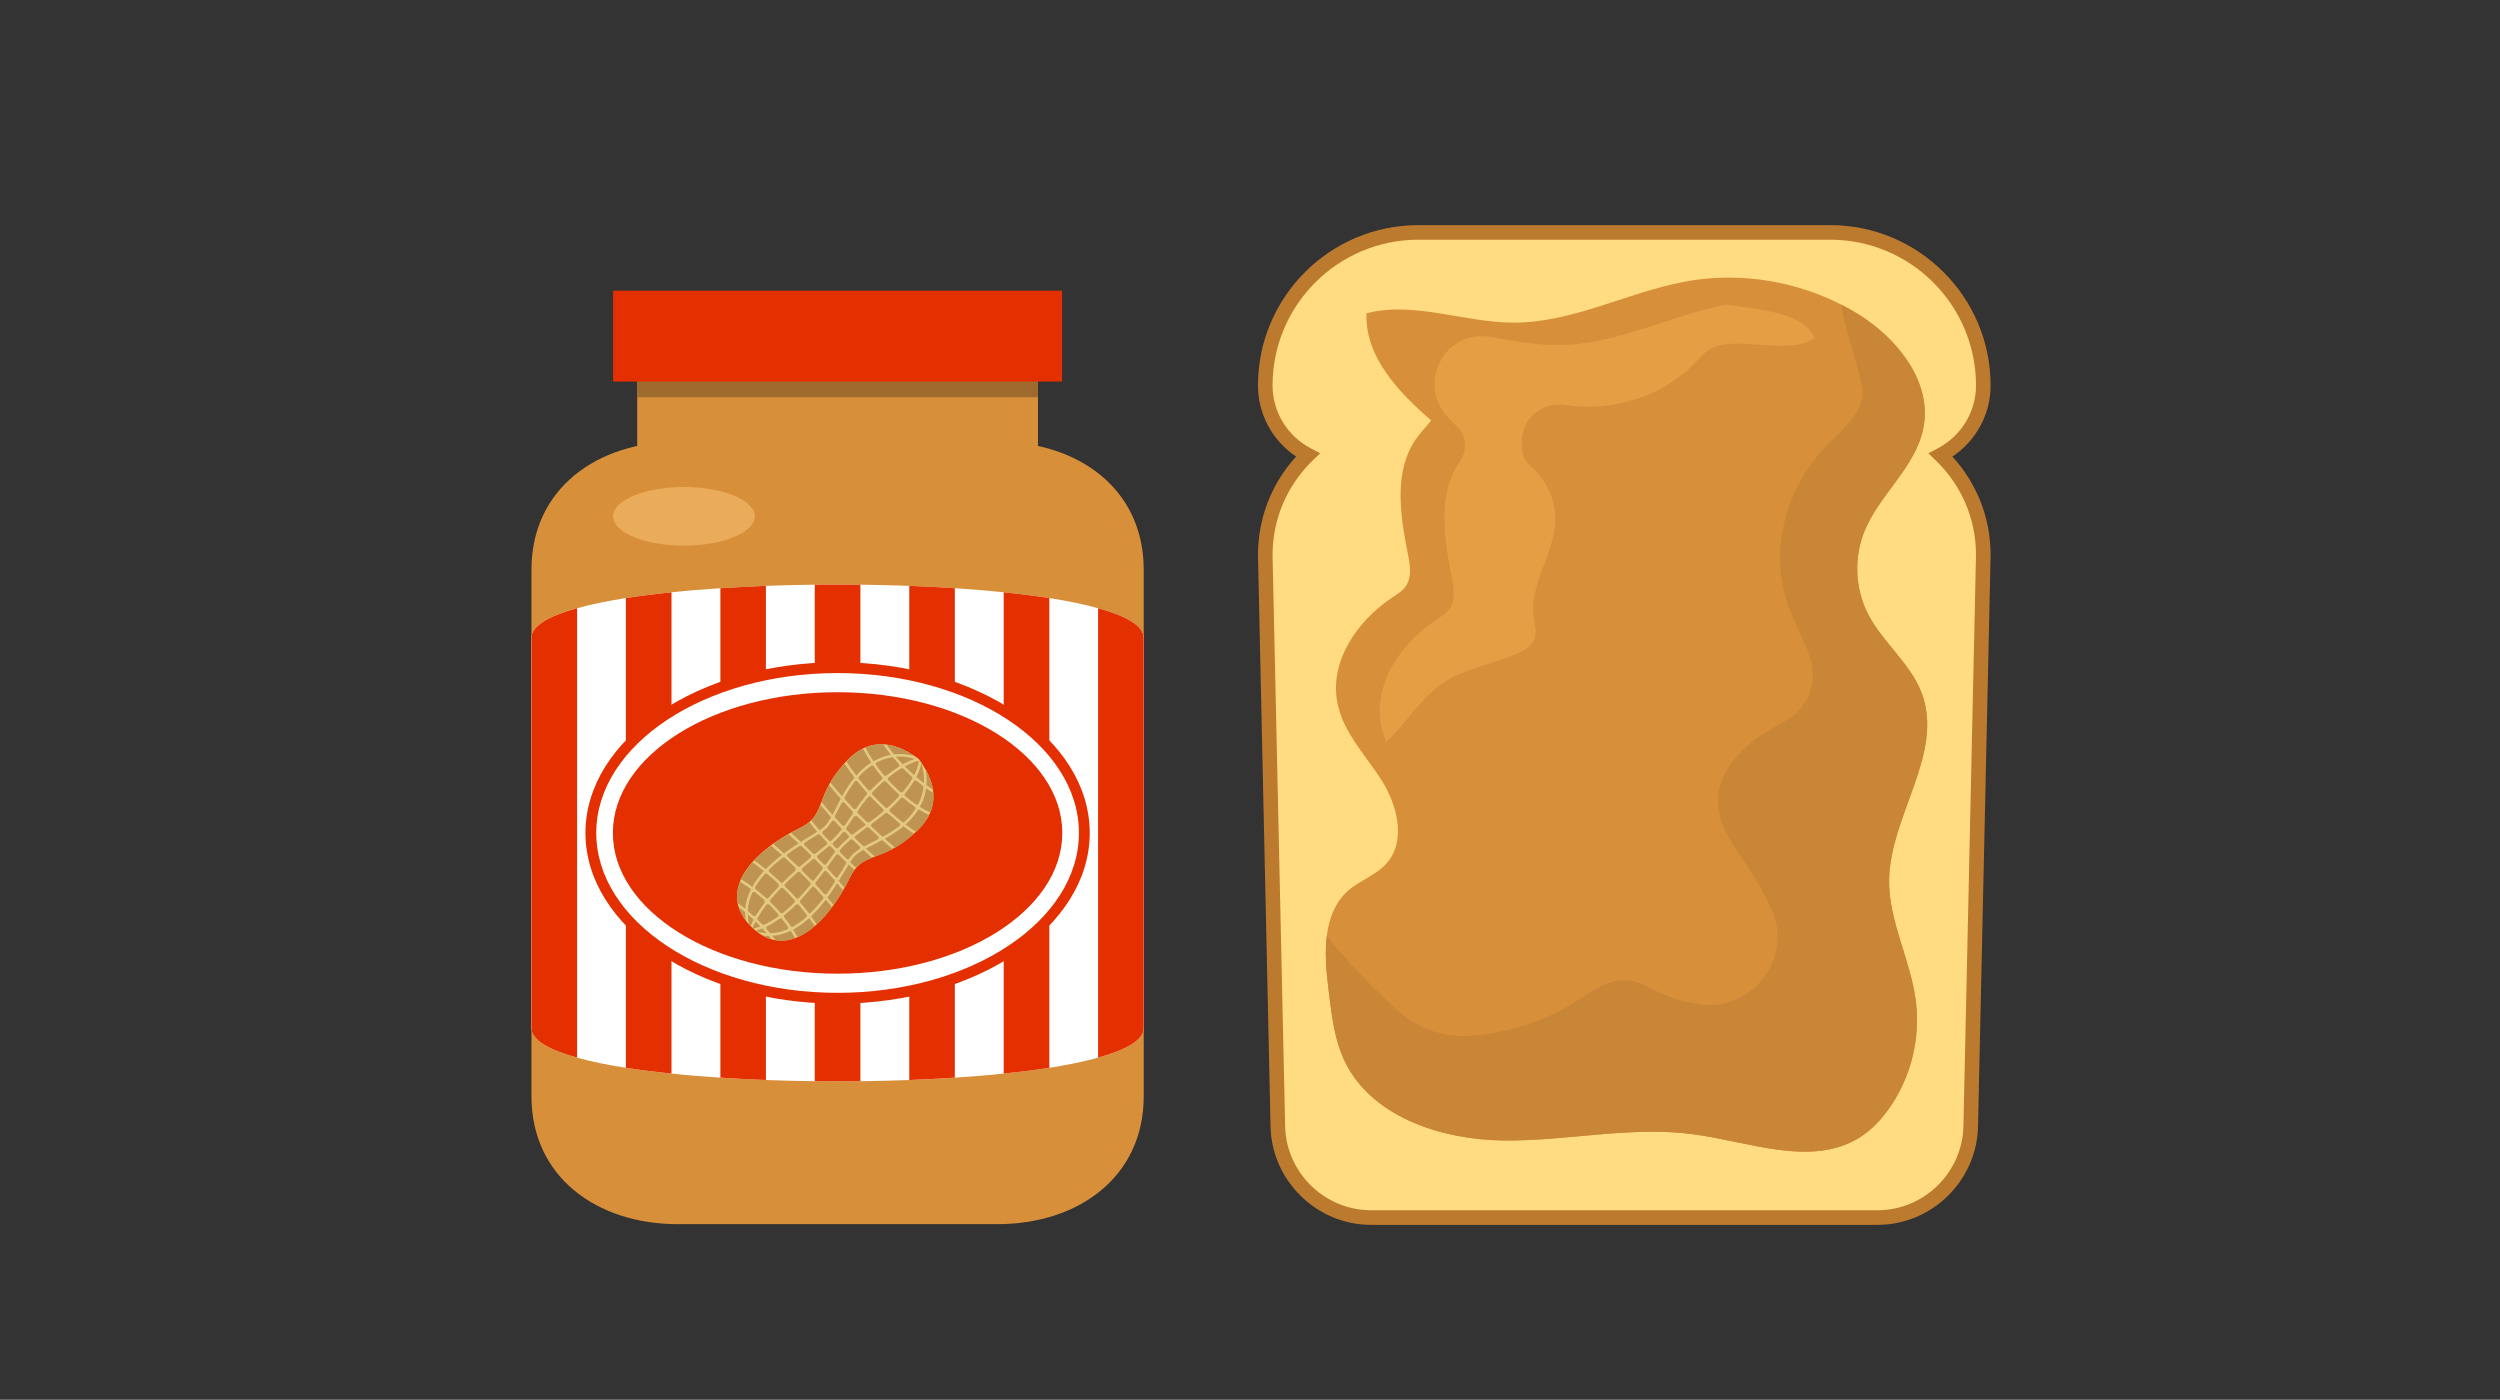 <svg version="1.1" id="Layer_1" xmlns="http://www.w3.org/2000/svg" xmlns:xlink="http://www.w3.org/1999/xlink" viewBox="0 0 768 430" enable-background="new 0 0 768 430" xml:space="preserve">
<rect x="0" y="0" width="768" height="430" fill="#333333" stroke="none"/>
<g>
	<rect x="195.755" y="108.349" fill="#D88F3A" width="123.107" height="71.232"/>
	<rect x="195.755" y="108.349" fill="#9E6A2E" width="123.107" height="13.678"/>
	<rect x="188.346" y="89.302" fill="#E42F00" width="137.926" height="27.916"/>
	<path fill="#D88F3A" d="M306.415,135.706h-98.212c-24.818,0-44.937,14.471-44.937,39.288v20.963v119.854v20.964
		c0,24.816,20.119,39.285,44.937,39.285h98.212c24.817,0,44.937-14.469,44.937-39.285v-20.964V195.957v-20.963
		C351.352,150.176,331.232,135.706,306.415,135.706z"/>
	<path fill="#FFFFFF" d="M337.334,186.849c-4.253-1.196-9.301-2.227-14.981-3.124c-4.319-0.663-9.035-1.262-14.019-1.759
		c-4.785-0.533-9.801-0.93-15.016-1.262c-4.551-0.3-9.237-0.532-13.986-0.731c-4.914-0.166-9.965-0.299-15.013-0.365
		c-4.652-0.034-9.369-0.034-14.021,0c-5.048,0.066-10.099,0.199-15.014,0.365c-4.75,0.199-9.434,0.431-13.985,0.731
		c-5.216,0.332-10.232,0.729-15.017,1.262c-4.982,0.497-9.699,1.096-14.018,1.759c-5.681,0.897-10.728,1.928-14.981,3.124
		c-8.772,2.425-14.018,5.447-14.018,9.102v79.427v40.427c0,3.657,5.246,6.678,14.018,9.104c4.253,1.197,9.3,2.226,14.981,3.125
		c4.318,0.664,9.035,1.262,14.018,1.761c4.785,0.532,9.801,0.928,15.017,1.26c4.551,0.301,9.236,0.531,13.985,0.732
		c4.915,0.165,9.966,0.299,15.014,0.363c4.652,0.035,9.369,0.035,14.021,0c5.048-0.064,10.099-0.198,15.013-0.363
		c4.75-0.201,9.435-0.432,13.986-0.732c5.215-0.332,10.231-0.728,15.016-1.26c4.983-0.499,9.699-1.097,14.019-1.761
		c5.68-0.899,10.728-1.928,14.981-3.125c8.772-2.426,14.017-5.446,14.017-9.104v-40.427V195.95
		C351.352,192.295,346.106,189.273,337.334,186.849z"/>
	<ellipse fill="#EAAC5B" cx="210.105" cy="158.616" rx="21.76" ry="8.998"/>
	<path fill="#E42F00" d="M177.284,186.849v138.059c-8.772-2.426-14.018-5.446-14.018-9.104V195.95
		C163.266,192.295,168.512,189.273,177.284,186.849z"/>
	<path fill="#E42F00" d="M206.282,181.965v147.828c-4.982-0.499-9.699-1.097-14.018-1.761V183.725
		C196.583,183.062,201.3,182.462,206.282,181.965z"/>
	<path fill="#E42F00" d="M235.285,179.972v151.813c-4.75-0.201-9.434-0.432-13.985-0.732v-150.35
		C225.851,180.403,230.535,180.171,235.285,179.972z"/>
	<path fill="#E42F00" d="M264.319,179.606v152.542c-4.652,0.035-9.369,0.035-14.021,0V179.606
		C254.951,179.572,259.667,179.572,264.319,179.606z"/>
	<path fill="#E42F00" d="M293.319,180.703v150.35c-4.551,0.301-9.237,0.531-13.986,0.732V179.972
		C284.082,180.171,288.768,180.403,293.319,180.703z"/>
	<path fill="#E42F00" d="M322.354,183.725v144.308c-4.319,0.664-9.035,1.262-14.019,1.761V181.965
		C313.318,182.462,318.034,183.062,322.354,183.725z"/>
	<path fill="#E42F00" d="M351.352,195.95v119.854c0,3.657-5.245,6.678-14.017,9.104V186.849
		C346.106,189.273,351.352,192.295,351.352,195.95z"/>
	<ellipse fill="#FFFFFF" cx="257.309" cy="255.883" rx="75.795" ry="50.78"/>
	<path fill="#E42F00" d="M257.309,308.319c-42.711,0-77.458-23.522-77.458-52.439c0-28.911,34.748-52.436,77.458-52.436
		c42.712,0,77.459,23.524,77.459,52.436C334.768,284.797,300.021,308.319,257.309,308.319z M257.309,206.765
		c-40.878,0-74.137,22.034-74.137,49.115c0,27.085,33.259,49.118,74.137,49.118c40.878,0,74.137-22.033,74.137-49.118
		C331.446,228.799,298.187,206.765,257.309,206.765z"/>
	<ellipse fill="#E42F00" cx="257.309" cy="255.883" rx="69.031" ry="43.234"/>
</g>
<g>
	<path fill="#FFDB82" d="M596.188,139.795c7.741-4.04,13.081-12.045,13.081-21.378c0-25.969-21.051-47.02-47.021-47.02H435.707
		c-25.968,0-47.02,21.051-47.02,47.02c0,9.333,5.341,17.338,13.08,21.378c-0.185,0.177-0.386,0.333-0.567,0.515
		c-7.73,7.73-12.513,18.412-12.513,30.209l3.868,175.534c0.34,15.552,13.044,27.983,28.6,27.983h155.647
		c15.556,0,28.26-12.432,28.6-27.983l3.867-175.534C609.27,158.445,604.241,147.564,596.188,139.795z"/>
	<path fill="#BC7A2F" d="M576.803,376.274H421.155c-16.643,0-30.476-13.534-30.843-30.171l-3.862-175.537
		c0-11.35,4.143-22.018,11.706-30.314c-7.288-4.894-11.706-13.019-11.706-21.838c0-27.159,22.098-49.258,49.257-49.258h126.542
		c27.164,0,49.262,22.099,49.262,49.258c0,8.826-4.427,16.959-11.736,21.853c7.594,8.301,11.736,18.934,11.736,30.25l-3.866,175.587
		C607.274,362.74,593.445,376.274,576.803,376.274z M435.707,73.638c-24.687,0-44.778,20.088-44.778,44.776
		c0,8.14,4.552,15.569,11.878,19.394l2.758,1.44l-2.594,2.478c-7.83,7.814-12.042,17.979-12.042,28.79l3.865,175.487
		c0.312,14.222,12.139,25.787,26.361,25.787h155.647c14.223,0,26.05-11.565,26.358-25.784l3.87-175.541
		c0-11.009-4.402-21.346-12.396-29.059l-2.239-2.159l2.758-1.44c7.326-3.827,11.877-11.257,11.877-19.394
		c0-24.688-20.092-44.776-44.782-44.776H435.707z"/>
	<path fill="#D88F3A" d="M588.487,307.156c1.522,11.113-1.165,22.81-7.347,32.175c-2.603,3.941-5.827,7.572-9.813,10.082
		c-14.787,9.226-33.696,1.389-50.949-0.94c-19.357-2.647-38.893,2.103-58.429,1.881c-19.536-0.228-41.355-7.44-49.288-25.271
		c-2.598-5.916-3.451-12.366-4.257-18.775c-0.091-0.719-0.178-1.48-0.269-2.238c-0.672-5.334-1.21-11.16-0.538-16.536
		c0.672-5.42,2.554-10.397,6.588-13.979c3.628-3.14,8.559-4.704,11.737-8.292c6.142-6.854,3.406-17.787-1.476-25.537
		c-3.99-6.274-9.233-12.01-12.056-18.731c-0.625-1.616-1.163-3.271-1.521-5.019c-2.557-12.593,5.96-25.182,16.669-32.306
		c1.612-1.076,3.315-2.106,4.39-3.674c1.839-2.824,1.254-6.498,0.584-9.768c-2.375-11.919-4.439-25.363,2.461-35.354
		c1.435-2.017,3.138-3.809,4.708-5.69c-10.219-8.872-20.39-19.627-19.896-32.935c14.696-3.808,29.976,2.869,45.167,2.869
		c17.925,0.045,34.456-9.052,51.978-12.458c0.717-0.133,1.435-0.267,2.15-0.402c15.772-2.599,32.305,0.044,46.511,7.304
		c1.881,0.941,3.672,1.971,5.466,3.092c11.965,7.483,22.45,20.701,19.848,34.59c-2.283,12.279-13.755,20.748-18.326,32.397
		c-3.091,7.975-2.644,17.295,1.256,24.958c4.525,8.828,13.175,15.234,16.581,24.509c6.81,18.55-9.905,37.638-10.083,57.397
		C580.241,283.053,586.831,294.702,588.487,307.156z"/>
	<path fill="#CA8637" d="M588.487,307.156c1.522,11.113-1.165,22.81-7.347,32.175c-2.603,3.941-5.827,7.572-9.813,10.082
		c-14.787,9.226-33.696,1.389-50.949-0.94c-19.357-2.647-38.893,2.103-58.429,1.881c-19.536-0.228-41.355-7.44-49.288-25.271
		c-2.598-5.916-3.451-12.366-4.257-18.775c-0.091-0.719-0.178-1.48-0.269-2.238c-0.672-5.334-1.21-11.16-0.538-16.536
		c6.631,8.152,13.938,15.815,21.731,22.852c5.96,5.42,13.892,8.379,21.957,7.841c11.562-0.759,22.987-4.393,32.797-10.575
		c5.02-3.18,10.307-7.171,16.179-6.496c3.225,0.358,6.093,2.106,9.051,3.494c3.987,1.928,8.243,3.184,12.59,3.855
		c16.669,2.462,29.351-14.654,22.044-29.844c-2.105-4.302-4.48-8.466-7.124-12.502c-4.077-6.092-8.96-12.367-9.093-19.714
		c-0.137-7.394,4.749-14.07,10.617-18.638c3.225-2.511,6.81-4.528,10.395-6.544c6.812-3.854,9.905-12.097,7.261-19.491
		c-1.974-5.512-5.064-11.022-6.946-16.58c-5.6-16.489-0.178-35.71,11.965-48.212c4.301-4.392,9.589-8.469,11.023-14.43
		c1.165-4.839-5.379-20.477-6.453-28.989c1.881,0.941,3.672,1.971,5.466,3.092c11.965,7.483,22.45,20.701,19.848,34.59
		c-2.283,12.279-13.755,20.748-18.326,32.397c-3.091,7.975-2.644,17.295,1.256,24.958c4.525,8.828,13.175,15.234,16.581,24.509
		c6.81,18.55-9.905,37.638-10.083,57.397C580.241,283.053,586.831,294.702,588.487,307.156z"/>
	<path fill="#E69E45" d="M557.394,103.73c-4.48,4.212-17.788,1.792-23.701,1.837c-2.6,0.045-5.288,0.089-7.618,1.254
		c-2.15,1.075-3.72,2.958-5.378,4.705c-10.122,10.429-25.564,15.092-39.859,12.873c-6.812-1.057-13.071,3.837-13.32,10.727
		l-0.007,0.149c-0.043,1.836-0.087,3.763,0.717,5.421c0.763,1.479,2.105,2.555,3.273,3.72c4.164,4.077,6.495,9.948,6.271,15.772
		c-0.402,10.172-8.065,19.401-6.631,29.484c0.314,2.061,0.986,4.21,0.36,6.229c-0.762,2.464-3.273,3.941-5.648,4.973
		c-7.394,3.226-15.728,4.345-22.45,8.829c-6.538,4.344-10.753,11.38-16.261,16.98c-0.405,0.401-0.854,0.85-1.302,1.209
		c-0.626-1.612-1.164-3.27-1.525-5.019c-2.553-12.589,5.963-25.182,16.669-32.306c1.615-1.076,3.318-2.105,4.394-3.674
		c1.835-2.822,1.254-6.498,0.584-9.768c-2.375-11.919-4.439-25.361,2.461-35.354c0.017-0.02,0.029-0.041,0.046-0.061
		c2.378-3.325,2.105-7.793-0.827-10.644c-0.976-0.949-1.934-1.917-2.862-2.907c-9.66-10.305-0.979-26.991,12.95-24.665
		c6.868,1.146,13.779,2.52,20.672,2.52c17.921,0.045,34.456-9.051,51.978-12.456c2.015,0.268,4.078,0.583,6.138,0.896
		C542.834,95.353,554.796,96.965,557.394,103.73z"/>
</g>
<g>
	<path fill="#E3C97E" d="M285.441,250.333c0.128-0.257,0.245-0.507,0.348-0.76c0.859-2.069,1.086-4.091,0.935-5.985
		c-0.032-0.356-0.075-0.707-0.129-1.051c-0.37-2.34-1.285-4.438-2.239-6.135c-0.463-0.831-0.938-1.563-1.362-2.181
		c-0.035-0.051-0.072-0.104-0.11-0.155c-0.123-0.179-0.237-0.344-0.354-0.499c-0.103-0.15-0.208-0.286-0.298-0.416
		c-0.02-0.012-0.042-0.029-0.062-0.045c-0.104-0.075-0.213-0.155-0.327-0.24c-0.271-0.188-0.561-0.396-0.89-0.616
		c-1.979-1.34-5.043-3.095-8.616-3.533c-0.35-0.042-0.704-0.071-1.063-0.088c-1.74-0.077-3.576,0.179-5.448,0.958
		c-0.249,0.106-0.502,0.22-0.753,0.344c-1.619,0.791-3.256,1.981-4.878,3.698c-0.075,0.077-0.146,0.159-0.224,0.236
		c-0.195,0.215-0.39,0.422-0.575,0.63c-1.937,2.154-3.303,4.1-4.324,5.858c-0.153,0.263-0.295,0.519-0.435,0.772
		c-1.061,1.965-1.719,3.694-2.304,5.235c-0.117,0.299-0.227,0.591-0.337,0.876c-0.71,1.823-1.415,3.374-2.764,4.724
		c-0.188,0.191-0.396,0.376-0.61,0.559c-0.713,0.6-1.58,1.161-2.667,1.692c-1.025,0.5-2.034,1.025-3.013,1.567
		c-0.26,0.14-0.514,0.288-0.767,0.432c-1.641,0.94-3.208,1.939-4.668,2.981c-0.234,0.169-0.463,0.334-0.694,0.506
		c-1.946,1.44-3.682,2.969-5.165,4.558c-0.188,0.201-0.376,0.409-0.555,0.616c-1.486,1.688-2.67,3.433-3.477,5.217
		c-0.111,0.26-0.225,0.52-0.321,0.775c-0.828,2.132-1.107,4.309-0.707,6.479c0.074,0.415,0.178,0.837,0.304,1.252
		c0.422,1.382,1.132,2.764,2.157,4.12c0.341,0.447,0.714,0.901,1.126,1.343c0.117,0.13,0.237,0.253,0.36,0.377
		c0,0,0.004,0.006,0,0.006c0.211,0.221,0.422,0.422,0.633,0.623c0.071,0.065,0.146,0.134,0.22,0.201
		c0.247,0.228,0.497,0.448,0.75,0.648c0.1,0.085,0.208,0.169,0.308,0.247c0.577,0.454,1.162,0.85,1.746,1.188
		c0.953,0.552,1.914,0.96,2.88,1.227c0.415,0.116,0.83,0.207,1.249,0.269c1.985,0.312,3.98,0.059,5.939-0.658
		c0.26-0.094,0.52-0.198,0.775-0.309c1.798-0.775,3.565-1.937,5.266-3.403c0.208-0.181,0.415-0.362,0.62-0.551
		c1.631-1.492,3.202-3.264,4.684-5.242c0.166-0.228,0.337-0.454,0.5-0.688c1.016-1.414,1.992-2.926,2.91-4.513
		c0.146-0.253,0.292-0.509,0.435-0.762c0.601-1.064,1.174-2.167,1.723-3.29c0.419-0.862,0.86-1.582,1.321-2.199
		c0.172-0.228,0.343-0.44,0.521-0.643c1.386-1.569,2.979-2.349,4.877-3.101c0.281-0.11,0.574-0.221,0.869-0.334
		c1.583-0.604,3.374-1.263,5.411-2.359c0.26-0.136,0.517-0.285,0.782-0.434c1.746-1.007,3.672-2.356,5.808-4.257
		c0.21-0.186,0.421-0.383,0.639-0.584c0.117-0.104,0.237-0.215,0.357-0.327C283.463,253.577,284.649,251.941,285.441,250.333z"/>
	<path fill="#BF9352" d="M254.364,264.658c0.739-1.012,1.408-1.931,2.011-2.728c0.165-0.218,0.145-0.523-0.045-0.718
		c-0.114-0.116-0.228-0.233-0.341-0.351c-0.253-0.26-0.497-0.516-0.739-0.765c-0.198-0.211-0.526-0.231-0.75-0.046
		c-0.646,0.532-1.375,1.122-2.173,1.771c-0.37,0.296-0.752,0.607-1.149,0.929c-0.253,0.204-0.272,0.583-0.044,0.817
		c0.635,0.643,1.248,1.274,1.839,1.898c0.237,0.249,0.642,0.224,0.846-0.056C254.003,265.158,254.185,264.904,254.364,264.658z"/>
	<path fill="#BF9352" d="M249.186,281.482c0.643,0.869,1.23,1.699,1.759,2.479c1.631-1.492,3.202-3.264,4.681-5.246
		c-0.597-0.724-1.25-1.495-1.957-2.312C252.31,278.18,250.817,279.926,249.186,281.482z"/>
	<path fill="#BF9352" d="M254.175,275.728c0.7,0.811,1.356,1.582,1.956,2.304c1.015-1.415,1.989-2.927,2.91-4.511
		c-0.574-0.687-1.19-1.42-1.858-2.189C256.274,272.756,255.272,274.248,254.175,275.728z"/>
	<path fill="#BF9352" d="M256.745,260.454c0.227,0.236,0.613,0.221,0.821-0.032c0.24-0.285,0.463-0.542,0.678-0.766
		c0.727-0.766,1.515-1.485,2.349-2.187c0.247-0.208,0.266-0.584,0.032-0.818v-0.003c-0.314-0.314-0.622-0.622-0.924-0.931
		c-0.234-0.24-0.62-0.217-0.827,0.042c-0.668,0.834-1.375,1.625-2.157,2.368c-0.221,0.211-0.473,0.438-0.75,0.685
		c-0.236,0.207-0.256,0.57-0.036,0.798c0.211,0.221,0.429,0.447,0.653,0.678C256.637,260.344,256.692,260.402,256.745,260.454z"/>
	<path fill="#BF9352" d="M257.691,262.608c-0.237-0.24-0.629-0.218-0.83,0.051c-0.565,0.754-1.177,1.594-1.83,2.486
		c-0.247,0.343-0.502,0.69-0.762,1.044c-0.152,0.215-0.136,0.513,0.042,0.704c0.801,0.866,1.56,1.703,2.274,2.508
		c0.244,0.279,0.691,0.236,0.885-0.078c0.487-0.785,0.945-1.541,1.369-2.238c0.37-0.616,0.717-1.185,1.038-1.706
		c0.136-0.221,0.101-0.507-0.084-0.685c-0.445-0.436-0.912-0.898-1.408-1.393C258.162,263.075,257.932,262.845,257.691,262.608z"/>
	<path fill="#BF9352" d="M283.822,240.616c0.16-2.812-0.435-5.087-0.82-6.238c-0.12,0.993-0.5,2.439-1.505,4.341
		C282.338,239.439,283.112,240.068,283.822,240.616z"/>
	<path fill="#BF9352" d="M250.639,271.799c0.885,0.95,1.719,1.871,2.501,2.754c0.244,0.275,0.682,0.253,0.895-0.045
		c0.844-1.168,1.626-2.337,2.353-3.465c0.132-0.214,0.116-0.493-0.055-0.688c-0.733-0.831-1.521-1.707-2.355-2.612
		c-0.243-0.263-0.668-0.243-0.885,0.049c-0.782,1.055-1.609,2.147-2.485,3.257C250.435,271.27,250.448,271.591,250.639,271.799z"/>
	<path fill="#BF9352" d="M259.543,267.513c-0.574,0.948-1.207,1.992-1.9,3.096c0.652,0.752,1.262,1.473,1.83,2.147
		c0.599-1.067,1.174-2.167,1.722-3.29c0.422-0.856,0.86-1.583,1.32-2.199c-0.542-0.493-1.135-1.051-1.793-1.678
		C260.355,266.174,259.962,266.819,259.543,267.513z"/>
	<path fill="#BF9352" d="M275.803,242.596c0.263,0.243,0.52,0.477,0.779,0.7c0.232,0.204,0.587,0.182,0.787-0.055
		c1.227-1.474,2.155-2.784,2.842-3.938c0.14-0.23,0.094-0.525-0.106-0.7c-0.38-0.338-0.771-0.691-1.171-1.064
		c-0.484-0.447-0.948-0.896-1.396-1.343c-0.012-0.014-0.026-0.026-0.035-0.039c-0.181-0.182-0.464-0.215-0.681-0.078
		c-1.168,0.707-2.476,1.608-3.906,2.758c-0.25,0.2-0.283,0.57-0.064,0.804C273.75,240.627,274.729,241.619,275.803,242.596z"/>
	<path fill="#BF9352" d="M281.029,233.151c-1.171-0.396-3.243-0.898-5.804-0.687c0.648,0.765,1.357,1.55,2.112,2.338
		C278.827,233.969,280.069,233.46,281.029,233.151z"/>
	<path fill="#BF9352" d="M246.451,267.474c0.992,0.983,1.94,1.95,2.838,2.895c0.234,0.243,0.629,0.224,0.837-0.042
		c0.889-1.136,1.735-2.258,2.53-3.332c0.162-0.218,0.143-0.513-0.042-0.707c-0.704-0.743-1.437-1.499-2.196-2.271
		c-0.201-0.202-0.526-0.221-0.746-0.04c-1.019,0.837-2.092,1.735-3.192,2.687C246.237,266.87,246.224,267.247,246.451,267.474z"/>
	<path fill="#BF9352" d="M284.611,241.204c0.743,0.545,1.411,0.999,2.004,1.371c-0.369-2.335-1.283-4.435-2.238-6.134
		C284.62,237.749,284.766,239.387,284.611,241.204z"/>
	<path fill="#BF9352" d="M279.219,252.312c-0.34,0.341-0.69,0.662-1.043,0.979c1.236,0.932,2.313,1.674,3.246,2.268
		c0.117-0.107,0.238-0.217,0.358-0.331c1.706-1.612,2.893-3.247,3.685-4.856c-0.856-0.359-1.96-0.915-3.307-1.765
		C281.4,249.846,280.439,251.091,279.219,252.312z"/>
	<path fill="#BF9352" d="M262.695,262.854c-0.4,0.357-0.913,1.071-1.522,2.021c0.688,0.659,1.304,1.24,1.865,1.749
		c1.385-1.569,2.979-2.349,4.875-3.102c-0.816-0.727-1.709-1.538-2.673-2.433C264.247,261.66,263.385,262.235,262.695,262.854z"/>
	<path fill="#BF9352" d="M282.574,247.887c1.339,0.844,2.417,1.382,3.237,1.726c0.862-2.069,1.09-4.088,0.932-5.982
		c-0.65-0.389-1.396-0.872-2.24-1.479C284.245,243.954,283.667,245.907,282.574,247.887z"/>
	<path fill="#BF9352" d="M261.357,256.214c0.201,0.198,0.51,0.218,0.73,0.045c1.093-0.853,2.245-1.683,3.422-2.54
		c0.157-0.109,0.315-0.227,0.47-0.337c-0.009-0.01-0.012-0.017-0.021-0.022c-0.633-0.61-1.25-1.217-1.843-1.813
		c-0.292-0.289-0.575-0.574-0.854-0.856c-0.373,0.035-0.481,0.045-0.856,0.084c-0.789,1.188-1.554,2.346-2.359,3.455
		c-0.159,0.218-0.143,0.516,0.045,0.71C260.507,255.36,260.933,255.785,261.357,256.214z"/>
	<path fill="#BF9352" d="M268.556,259.338c-0.905,0.461-1.761,0.896-2.553,1.33c1.01,0.935,1.934,1.774,2.784,2.521
		c1.583-0.604,3.371-1.262,5.411-2.358c-0.924-0.769-1.981-1.681-3.188-2.757C270.178,258.514,269.354,258.936,268.556,259.338z"/>
	<path fill="#BF9352" d="M271.784,257.651c1.213,1.08,2.275,1.988,3.193,2.744c1.748-1.006,3.672-2.352,5.807-4.253
		c-0.949-0.606-2.024-1.362-3.254-2.3C275.693,255.37,273.724,256.59,271.784,257.651z"/>
	<path fill="#BF9352" d="M266.321,252.562c0.272,0.02,0.447,0.028,0.713,0.049c1.393-1.02,2.804-2.09,4.208-3.264
		c0.255-0.215,0.263-0.604,0.019-0.831c-0.077-0.071-0.155-0.143-0.237-0.214c-0.643-0.604-1.262-1.204-1.861-1.804
		c-0.564-0.564-1.11-1.129-1.632-1.687c-0.226-0.241-0.614-0.233-0.824,0.019c-1.193,1.422-2.226,2.861-3.199,4.295
		c-0.146,0.222-0.12,0.507,0.062,0.695C264.449,250.722,265.368,251.637,266.321,252.562z"/>
	<path fill="#BF9352" d="M271.593,247.691c0.129,0.123,0.258,0.247,0.389,0.364c0.208,0.194,0.529,0.194,0.743,0.006
		c0.584-0.525,1.168-1.077,1.746-1.661c0.58-0.584,1.116-1.142,1.612-1.687c0.208-0.23,0.19-0.584-0.04-0.792
		c-0.263-0.23-0.525-0.467-0.798-0.717c-0.522-0.477-1.028-0.96-1.511-1.443c-0.537-0.539-1.055-1.077-1.545-1.618
		c-0.201-0.225-0.545-0.247-0.771-0.05c-0.861,0.753-1.758,1.594-2.696,2.531c-0.24,0.239-0.481,0.486-0.707,0.729
		c-0.201,0.211-0.208,0.541-0.008,0.756C269.114,245.298,270.308,246.498,271.593,247.691z"/>
	<path fill="#BF9352" d="M256.145,257.528c0.813-0.766,1.544-1.603,2.242-2.482c0.171-0.214,0.152-0.525-0.039-0.724
		c-0.675-0.707-1.328-1.401-1.95-2.076c-0.247-0.266-0.678-0.227-0.876,0.085c-0.444,0.71-0.901,1.35-1.391,1.9
		c-0.286,0.318-0.733,0.678-1.317,1.091c-0.272,0.188-0.318,0.571-0.101,0.82c0.571,0.639,1.197,1.32,1.885,2.061
		c0.201,0.213,0.545,0.233,0.769,0.035C255.658,257.982,255.921,257.749,256.145,257.528z"/>
	<path fill="#BF9352" d="M261.63,250.449c0.107-0.162,0.217-0.324,0.32-0.486c0.143-0.214,0.121-0.499-0.062-0.688
		c-0.869-0.909-1.7-1.798-2.481-2.654c-0.256-0.278-0.72-0.221-0.898,0.12c-0.25,0.489-0.5,0.977-0.739,1.45
		c-0.432,0.85-0.847,1.654-1.253,2.413c-0.113,0.208-0.084,0.461,0.075,0.633c0.679,0.743,1.392,1.506,2.135,2.284
		c0.237,0.25,0.649,0.224,0.846-0.056C260.271,252.493,260.942,251.484,261.63,250.449z"/>
	<path fill="#BF9352" d="M249.766,262.199c0.201,0.201,0.517,0.215,0.737,0.036c0.451-0.366,0.889-0.721,1.301-1.055
		c0.74-0.6,1.437-1.161,2.066-1.684c0.247-0.204,0.269-0.571,0.055-0.808c-0.743-0.792-1.411-1.525-2.018-2.209
		c-0.178-0.201-0.477-0.244-0.704-0.101c-0.561,0.35-1.184,0.733-1.861,1.148c-0.652,0.401-1.35,0.83-2.083,1.291
		c-0.308,0.191-0.35,0.619-0.091,0.869c0.445,0.422,0.902,0.856,1.373,1.311C248.958,261.401,249.364,261.804,249.766,262.199z"/>
	<path fill="#BF9352" d="M282.172,246.871c0.85-1.716,1.32-3.4,1.531-4.96c0.026-0.194-0.055-0.39-0.214-0.51
		c-0.593-0.45-1.229-0.957-1.907-1.528c-0.257-0.214-0.646-0.152-0.824,0.137c-0.695,1.126-1.597,2.385-2.76,3.776
		c-0.202,0.233-0.172,0.584,0.064,0.778c1.213,1.013,2.313,1.836,3.298,2.521C281.64,247.277,282.022,247.173,282.172,246.871z"/>
	<path fill="#BF9352" d="M240.187,271.354c1.369-1.373,2.774-2.684,4.166-3.919c0.003-0.345,0.006-0.507,0.012-0.851
		c-1.158-1.115-2.228-2.121-3.218-3.03c-0.204-0.191-0.519-0.203-0.739-0.032c-1.418,1.1-2.813,2.291-4.097,3.562
		c-0.237,0.236-0.221,0.63,0.039,0.843c1.12,0.948,2.33,2.019,3.634,3.235C240.051,271.228,240.115,271.289,240.187,271.354z"/>
	<path fill="#BF9352" d="M245.838,266.128c1.08-0.938,2.137-1.823,3.146-2.65c0.26-0.218,0.282-0.613,0.039-0.854
		c-0.347-0.34-0.701-0.685-1.054-1.028c-0.593-0.571-1.162-1.116-1.709-1.628c-0.192-0.182-0.48-0.208-0.708-0.065
		c-1.141,0.74-2.329,1.541-3.523,2.407c-0.291,0.211-0.317,0.639-0.048,0.883c0.944,0.882,1.969,1.849,3.072,2.909
		c0.004,0.004,0.004,0.004,0.004,0.004C245.27,266.312,245.61,266.322,245.838,266.128z"/>
	<path fill="#BF9352" d="M268.138,242.041c0.95-0.954,1.858-1.804,2.731-2.569c0.228-0.198,0.254-0.539,0.059-0.772
		c-0.95-1.136-1.794-2.248-2.536-3.306c-0.172-0.25-0.517-0.314-0.766-0.144c-0.99,0.675-1.986,1.49-2.979,2.489
		c-0.272,0.266-0.532,0.538-0.778,0.813c-0.18,0.198-0.189,0.5-0.026,0.711c0.866,1.096,1.815,2.238,2.852,3.406
		c0.217,0.24,0.593,0.247,0.814,0.017C267.712,242.469,267.924,242.254,268.138,242.041z"/>
	<path fill="#BF9352" d="M266.224,243.384c-1.002-1.122-1.931-2.229-2.778-3.29c-0.22-0.279-0.648-0.285-0.862,0
		c-1.207,1.558-2.209,3.199-3.102,4.827c-0.117,0.205-0.085,0.462,0.071,0.633c0.828,0.915,1.71,1.865,2.641,2.846
		c0.244,0.252,0.662,0.22,0.86-0.072c0.959-1.404,1.989-2.822,3.175-4.217C266.408,243.903,266.405,243.592,266.224,243.384z"/>
	<path fill="#BF9352" d="M276.134,234.734c-0.593-0.648-1.157-1.288-1.686-1.916c-0.126-0.15-0.318-0.225-0.51-0.191
		c-1.436,0.245-2.995,0.739-4.599,1.589c-0.301,0.155-0.389,0.539-0.199,0.811c0.718,1.01,1.522,2.064,2.424,3.141
		c0.194,0.233,0.538,0.26,0.771,0.071c1.34-1.083,2.576-1.96,3.695-2.66C276.323,235.394,276.371,234.987,276.134,234.734z"/>
	<path fill="#BF9352" d="M279.496,236.928c0.467,0.435,0.917,0.844,1.355,1.229c1.119-2.18,1.35-3.676,1.365-4.473
		c-0.924,0.227-2.374,0.713-4.269,1.745C278.441,235.929,278.956,236.432,279.496,236.928z"/>
	<path fill="#BF9352" d="M267.738,253.924c1.126,1.064,2.158,2.021,3.102,2.881c0.175,0.158,0.432,0.188,0.637,0.074
		c1.627-0.898,3.278-1.907,4.843-3.121c0.275-0.213,0.275-0.639,0.003-0.862c-1.106-0.883-2.313-1.901-3.625-3.075
		c-0.208-0.183-0.515-0.188-0.726-0.007c-1.398,1.178-2.797,2.244-4.179,3.264C267.518,253.281,267.492,253.687,267.738,253.924z"/>
	<path fill="#BF9352" d="M235.521,285.446c0.305,0.344,0.604,0.682,0.889,1.019c0.117,0.136,0.285,0.215,0.463,0.204
		c1.719-0.087,3.355-0.489,4.905-1.132c0.341-0.143,0.464-0.564,0.253-0.866c-0.526-0.752-1.104-1.534-1.739-2.335
		c-0.188-0.244-0.539-0.282-0.788-0.107c-1.227,0.883-2.502,1.667-3.815,2.323C235.353,284.72,235.269,285.165,235.521,285.446z"/>
	<path fill="#BF9352" d="M240.971,281.858c0.701,0.889,1.337,1.758,1.915,2.596c0.168,0.239,0.49,0.324,0.75,0.181
		c1.424-0.798,2.774-1.783,4.039-2.899c0.227-0.201,0.26-0.545,0.078-0.781c-0.729-0.951-1.525-1.944-2.391-2.956
		c-0.217-0.256-0.604-0.272-0.843-0.036c-1.106,1.094-2.258,2.132-3.455,3.086C240.812,281.249,240.774,281.608,240.971,281.858z"/>
	<path fill="#BF9352" d="M265.997,254.388c-1.099,0.798-2.173,1.576-3.199,2.368c-0.266,0.204-0.286,0.597-0.042,0.83
		c0.094,0.094,0.19,0.188,0.288,0.279c0.708,0.688,1.386,1.33,2.027,1.94c0.175,0.162,0.435,0.194,0.643,0.077
		c0.773-0.415,1.6-0.837,2.465-1.281c0.487-0.243,0.978-0.496,1.477-0.756c0.34-0.175,0.401-0.636,0.12-0.895
		c-0.882-0.805-1.834-1.694-2.854-2.671c-0.195-0.185-0.493-0.204-0.708-0.049C266.14,254.284,266.067,254.335,265.997,254.388z"/>
	<path fill="#BF9352" d="M262.006,258.015c-0.202-0.197-0.522-0.215-0.74-0.032c-0.866,0.72-1.681,1.463-2.423,2.245
		c-0.237,0.246-0.497,0.545-0.772,0.882c-0.179,0.214-0.162,0.535,0.036,0.739c0.707,0.717,1.369,1.376,1.982,1.979
		c0.243,0.239,0.649,0.201,0.843-0.085c0.457-0.675,0.856-1.184,1.21-1.502c0.535-0.48,1.161-0.928,1.855-1.365
		c0.305-0.191,0.354-0.619,0.091-0.869c-0.522-0.49-1.061-1.006-1.622-1.545C262.312,258.312,262.159,258.163,262.006,258.015z"/>
	<path fill="#BF9352" d="M234.837,276.528c-1.029-0.928-1.989-1.735-2.884-2.442c-0.292-0.23-0.727-0.124-0.882,0.221
		c-0.743,1.653-1.217,3.406-1.331,5.248c-0.009,0.18,0.065,0.351,0.202,0.468c0.464,0.396,0.944,0.817,1.443,1.271
		c0.273,0.247,0.698,0.176,0.882-0.136c0.782-1.305,1.671-2.589,2.638-3.849C234.879,277.012,234.863,276.83,234.837,276.528z"/>
	<path fill="#BF9352" d="M235.444,277.959c-0.999,1.311-1.908,2.647-2.693,4.003c-0.133,0.23-0.088,0.52,0.104,0.704
		c0.441,0.425,0.866,0.854,1.272,1.275c0.172,0.175,0.435,0.23,0.659,0.126c1.424-0.664,2.803-1.489,4.133-2.433
		c0.275-0.194,0.321-0.587,0.1-0.84c-0.827-0.961-1.732-1.934-2.718-2.894C236.053,277.66,235.651,277.689,235.444,277.959z"/>
	<path fill="#BF9352" d="M245.873,277.323c0.873,1.019,1.674,2.015,2.414,2.972c0.211,0.272,0.617,0.306,0.859,0.059
		c1.317-1.314,2.544-2.745,3.676-4.214c0.171-0.218,0.158-0.522-0.023-0.73c-0.798-0.901-1.655-1.855-2.566-2.838
		c-0.237-0.257-0.646-0.244-0.866,0.029c-1.097,1.332-2.254,2.666-3.471,3.954C245.692,276.771,245.682,277.103,245.873,277.323z"/>
	<path fill="#BF9352" d="M239.197,272.366c-0.006-0.324-0.012-0.499-0.019-0.823c-1.239-1.149-2.388-2.161-3.452-3.057
		c-0.237-0.201-0.59-0.176-0.798,0.055c-1.104,1.236-2.093,2.54-2.904,3.923c-0.149,0.246-0.081,0.564,0.146,0.742
		c0.963,0.753,2.008,1.622,3.134,2.631c0.244,0.221,0.616,0.191,0.828-0.058C237.102,274.607,238.136,273.47,239.197,272.366z"/>
	<path fill="#BF9352" d="M275.058,246.984c-0.545,0.545-1.086,1.058-1.632,1.558c-0.246,0.221-0.246,0.604,0,0.82
		c1.356,1.204,2.592,2.241,3.722,3.131c0.21,0.165,0.509,0.155,0.71-0.026c0.263-0.239,0.522-0.486,0.778-0.739
		c1.025-1.025,1.857-2.066,2.535-3.108c0.165-0.253,0.1-0.587-0.146-0.759c-1.051-0.721-2.226-1.603-3.526-2.687
		c-0.23-0.191-0.561-0.168-0.765,0.053C276.215,245.79,275.66,246.378,275.058,246.984z"/>
	<path fill="#BF9352" d="M232.122,283.107c-0.344,0.661-0.655,1.327-0.934,1.995c0.075,0.065,0.149,0.133,0.224,0.201
		c0.739-0.194,1.47-0.438,2.187-0.72C233.13,284.09,232.638,283.598,232.122,283.107z"/>
	<path fill="#BF9352" d="M237.251,287.484c0.386,0.477,0.746,0.943,1.09,1.397c1.989,0.312,3.987,0.062,5.943-0.658
		c-0.399-0.698-0.86-1.46-1.385-2.265C241.13,286.796,239.249,287.341,237.251,287.484z"/>
	<path fill="#BF9352" d="M248.91,256.827c0.782-0.48,1.502-0.925,2.138-1.33c-0.99-1.142-1.774-2.115-2.404-2.936
		c-0.714,0.6-1.58,1.157-2.667,1.69c-1.025,0.499-2.031,1.024-3.017,1.565c0.931,0.825,1.953,1.753,3.069,2.797
		C247.051,257.969,248.021,257.372,248.91,256.827z"/>
	<path fill="#BF9352" d="M234.214,287.387c0.954,0.558,1.917,0.96,2.88,1.226c-0.282-0.356-0.571-0.72-0.872-1.09
		C235.564,287.522,234.892,287.478,234.214,287.387z"/>
	<path fill="#BF9352" d="M253.514,253.681c0.636-0.711,1.22-1.6,1.803-2.615c-1.216-1.356-2.322-2.621-3.298-3.782
		c-0.711,1.819-1.415,3.364-2.764,4.717c0.639,0.837,1.453,1.843,2.495,3.043C252.573,254.497,253.189,254.044,253.514,253.681z"/>
	<path fill="#BF9352" d="M239.804,272.928c-1.081,1.119-2.128,2.28-3.111,3.465c-0.194,0.23-0.169,0.574,0.045,0.781
		c1.09,1.058,2.086,2.122,2.987,3.173c0.201,0.233,0.555,0.272,0.792,0.078c1.217-0.971,2.385-2.028,3.511-3.141
		c0.217-0.214,0.227-0.564,0.022-0.791c-1.055-1.175-2.2-2.375-3.429-3.579C240.394,272.69,240.024,272.697,239.804,272.928z"/>
	<path fill="#BF9352" d="M257.034,247.814c0.402-0.791,0.817-1.602,1.255-2.432c-1.369-1.532-2.583-2.953-3.63-4.219
		c-1.062,1.967-1.72,3.695-2.303,5.236c0.996,1.188,2.125,2.498,3.387,3.899C256.161,249.528,256.585,248.694,257.034,247.814z"/>
	<path fill="#BF9352" d="M234.655,267.601c-1.323-1.073-2.505-1.963-3.542-2.689c-1.483,1.688-2.667,3.438-3.472,5.217
		c0.986,0.558,2.131,1.291,3.455,2.264C232.06,270.686,233.276,269.086,234.655,267.601z"/>
	<path fill="#BF9352" d="M230.701,273.132c-1.298-0.961-2.427-1.681-3.384-2.226c-0.824,2.131-1.106,4.309-0.71,6.476
		c0.704,0.506,1.479,1.103,2.326,1.794C229.105,277.031,229.74,275.017,230.701,273.132z"/>
	<path fill="#BF9352" d="M262.5,238.874c-1.204-1.576-2.232-3.043-3.082-4.341c-1.934,2.154-3.299,4.102-4.325,5.859
		c1.035,1.259,2.242,2.68,3.615,4.218C259.765,242.676,260.981,240.71,262.5,238.874z"/>
	<path fill="#BF9352" d="M240.17,262.659c-1.256-1.138-2.365-2.102-3.332-2.923c-1.947,1.444-3.689,2.97-5.165,4.559
		c1.047,0.733,2.229,1.629,3.552,2.705C236.754,265.424,238.447,263.977,240.17,262.659z"/>
	<path fill="#BF9352" d="M228.884,280.207c-0.704-0.59-1.363-1.109-1.969-1.573c0.421,1.386,1.129,2.764,2.157,4.12
		C228.937,281.888,228.878,281.041,228.884,280.207z"/>
	<path fill="#BF9352" d="M234.208,285.226c-0.672,0.279-1.356,0.526-2.047,0.729c0.104,0.085,0.208,0.166,0.308,0.247
		c1.039,0.27,2.047,0.425,3.034,0.471C235.093,286.196,234.658,285.713,234.208,285.226z"/>
	<path fill="#BF9352" d="M245.312,259.075c-1.139-1.061-2.177-1.998-3.114-2.825c-1.645,0.94-3.209,1.939-4.668,2.984
		c0.97,0.82,2.07,1.787,3.312,2.92C242.354,261.028,243.872,260.004,245.312,259.075z"/>
	<path fill="#BF9352" d="M229.724,280.925c0.036,1.031,0.191,2.089,0.474,3.172c0.117,0.13,0.237,0.253,0.36,0.38
		c0.285-0.655,0.597-1.311,0.941-1.96C230.879,281.942,230.289,281.414,229.724,280.925z"/>
	<path fill="#BF9352" d="M280.978,232.289c-1.981-1.34-5.051-3.095-8.619-3.533c0.661,0.938,1.417,1.943,2.271,2.987
		C277.337,231.433,279.595,231.88,280.978,232.289z"/>
	<path fill="#BF9352" d="M245.02,267.941c-1.278,1.136-2.569,2.335-3.837,3.588c-0.217,0.214-0.214,0.571,0.006,0.788
		c1.22,1.19,2.352,2.378,3.403,3.539c0.217,0.24,0.59,0.247,0.811,0.014c1.23-1.304,2.397-2.66,3.501-4.013
		c0.175-0.218,0.165-0.529-0.026-0.73c-0.977-1.025-2.014-2.083-3.101-3.159C245.568,267.76,245.234,267.75,245.02,267.941z"/>
	<path fill="#BF9352" d="M243.645,285.583c0.536,0.834,1.009,1.615,1.415,2.332c1.797-0.775,3.562-1.934,5.261-3.403
		c-0.522-0.772-1.103-1.596-1.741-2.465C247.051,283.438,245.403,284.655,243.645,285.583z"/>
	<path fill="#BF9352" d="M273.676,231.88c-0.905-1.136-1.7-2.219-2.385-3.211c-1.739-0.078-3.571,0.181-5.443,0.959
		c0.593,1.149,1.411,2.596,2.485,4.215C270.191,232.775,272.005,232.176,273.676,231.88z"/>
	<path fill="#BF9352" d="M264.057,237.155c1.19-1.19,2.384-2.135,3.572-2.881c-1.094-1.654-1.931-3.134-2.535-4.305
		c-1.619,0.792-3.256,1.982-4.876,3.694c-0.078,0.085-0.149,0.162-0.224,0.244c0.837,1.284,1.853,2.747,3.054,4.327
		C263.373,237.869,263.706,237.506,264.057,237.155z"/>
</g>
</svg>
